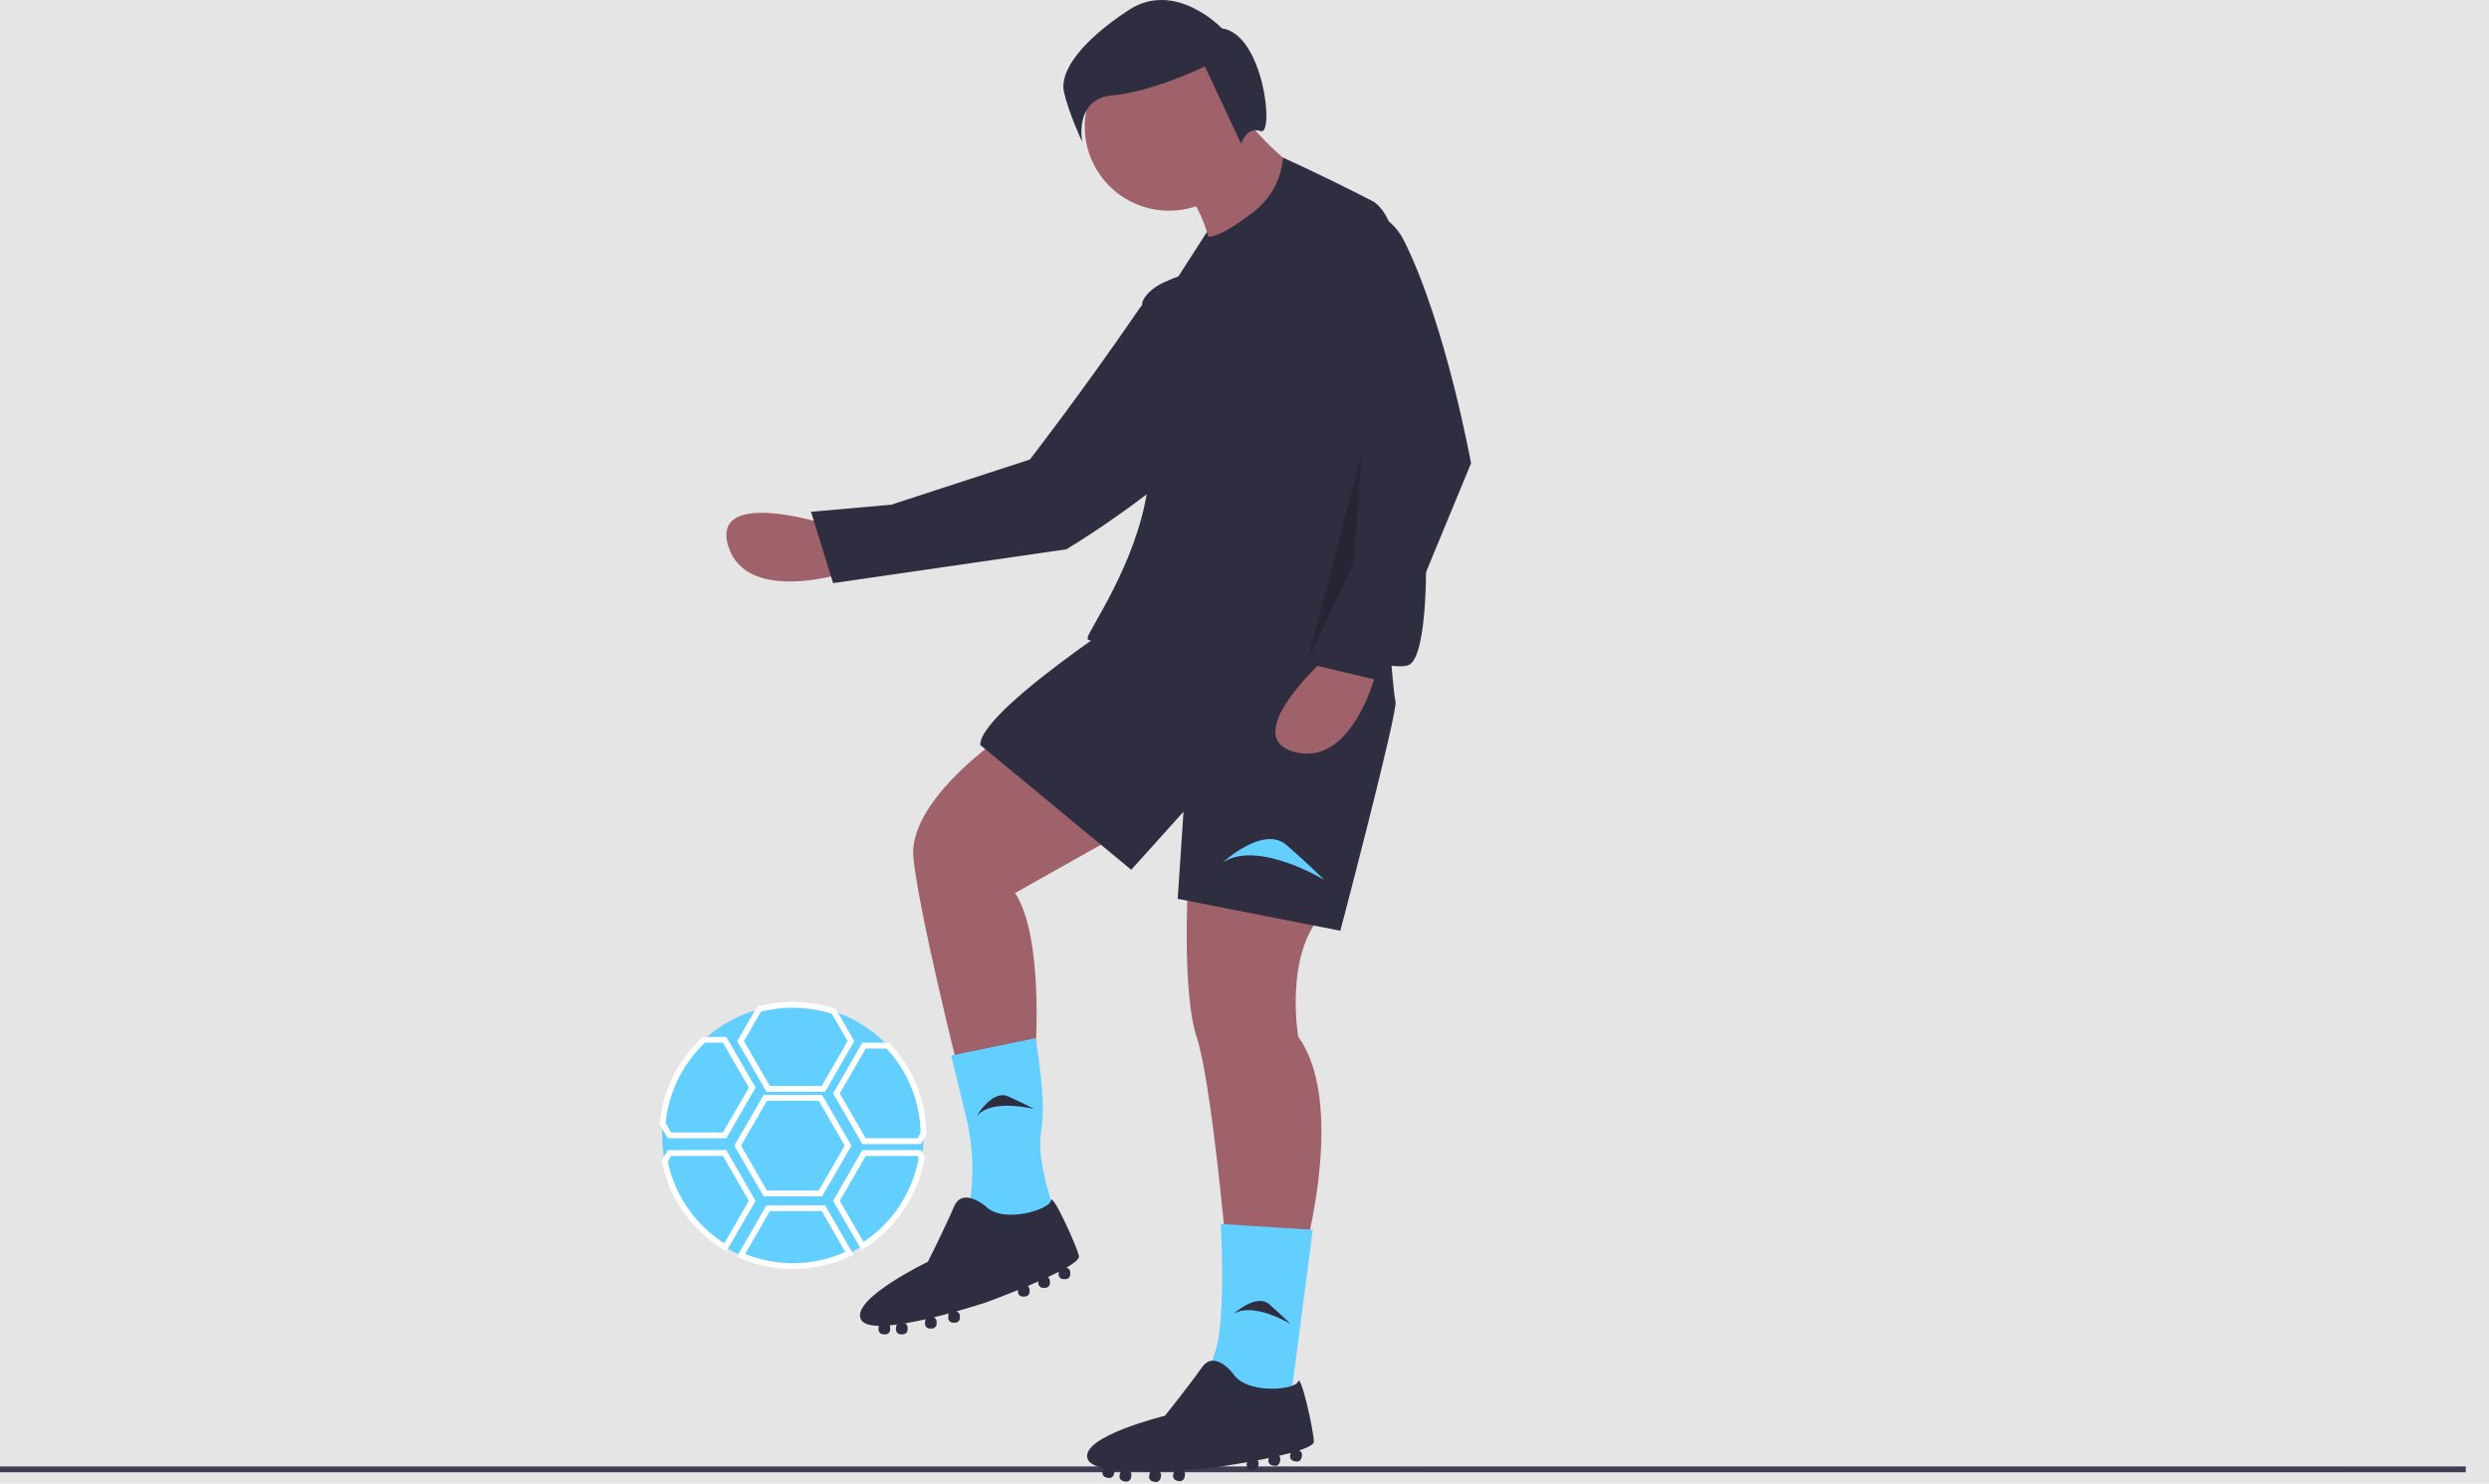 <svg width="857" height="511" viewBox="0 0 857 511" fill="none" xmlns="http://www.w3.org/2000/svg">
<rect width="857" height="511" fill="#E5E5E5"/>
<g id="undraw_junior_soccer_6sop 1" clip-path="url(#clip0)">
<path id="Vector" d="M384.301 501.338C377.901 501.332 371.604 502.959 366.008 506.065H402.548C396.968 502.96 390.687 501.333 384.301 501.338V501.338Z" fill="#E6E6E6"/>
<path id="Vector_2" d="M455.206 496.611C444.515 496.599 434.082 499.902 425.346 506.065H485.026C476.302 499.909 465.884 496.606 455.206 496.611V496.611Z" fill="#E6E6E6"/>
<path id="Vector_3" d="M856.85 436.772C854.181 388.36 815.284 348.889 766.912 345.581C744.614 344.014 722.46 350.202 704.202 363.098C685.944 375.993 672.704 394.803 666.726 416.341C665.552 416.299 664.379 416.252 663.195 416.252C642.259 416.256 621.887 423.038 605.127 435.584C588.368 448.13 576.12 465.766 570.218 485.852C556.345 479.757 540.843 478.434 526.138 482.092C511.433 485.75 498.357 494.181 488.956 506.065H791.229C828.365 506.065 858.433 475.306 856.919 438.201C856.9 437.725 856.877 437.249 856.85 436.772Z" fill="#E6E6E6"/>
<path id="Vector_4" d="M849 505.065H0V507.065H849V505.065Z" fill="#3F3D56"/>
<path id="Vector_5" d="M283.344 180.239C283.344 180.239 244.809 168.235 250.725 187.984C256.64 207.733 289.098 197.757 289.098 197.757L283.344 180.239Z" fill="#9F616A"/>
<path id="Vector_6" d="M430.646 106.114C430.646 106.114 410.898 79.127 391.711 107.143C372.487 135.213 354.613 158.258 354.613 158.258L306.868 173.825L279.245 176.276L286.855 200.834L367.168 189.183C367.168 189.183 456.582 136.069 430.646 106.114Z" fill="#2F2E41"/>
<path id="Vector_7" d="M342.5 255.565C342.5 255.565 312.5 276.565 314.5 295.565C316.5 314.565 329.5 366.565 329.5 366.565L356.5 362.565C356.5 362.565 359.5 322.565 349.5 307.565L397.5 280.565L342.5 255.565Z" fill="#9F616A"/>
<path id="Vector_8" d="M409 305.065C409 305.065 407 342.065 412 357.065C417 372.065 422 428.065 422 428.065H450C450 428.065 463 379.065 447 357.065C447 357.065 442 328.065 456 314.065L409 305.065Z" fill="#9F616A"/>
<path id="Vector_9" d="M402.5 202.565C402.5 202.565 337.5 243.565 337.5 256.565L389.5 299.565L407.5 279.565L405.5 309.565L461.5 320.565C461.5 320.565 481.5 244.565 480.5 241.565C479.5 238.565 476.5 194.565 476.5 194.565L402.5 202.565Z" fill="#2F2E41"/>
<path id="Vector_10" d="M356.5 357.565L327.5 363.565L332.652 384.748C335.188 395.173 335.477 406.019 333.5 416.565V416.565C333.5 416.565 363.5 424.565 363.5 420.565C363.5 416.565 356.5 400.565 358.5 389.565C360.5 378.565 356.5 357.565 356.5 357.565Z" fill="#63CFFF"/>
<path id="Vector_11" d="M371.5 432.565C370.5 428.565 362.192 410.43 361.846 413.497C361.5 416.565 345.5 421.565 339.5 415.565C339.5 415.565 331.5 408.565 328.5 415.565C325.5 422.565 319.5 434.565 319.5 434.565C319.5 434.565 292.5 447.565 296.5 454.565C297.309 455.981 299.55 456.578 302.611 456.631C302.539 456.816 302.501 457.012 302.5 457.211V457.92C302.5 458.356 302.673 458.775 302.982 459.083C303.291 459.392 303.709 459.565 304.146 459.565H304.854C305.291 459.565 305.709 459.392 306.018 459.083C306.327 458.775 306.5 458.356 306.5 457.92V457.211C306.498 456.956 306.437 456.704 306.32 456.477C307.138 456.406 307.987 456.311 308.859 456.196C308.628 456.484 308.501 456.842 308.5 457.211V457.92C308.5 458.356 308.673 458.775 308.982 459.083C309.291 459.392 309.709 459.565 310.146 459.565H310.854C311.291 459.565 311.709 459.392 312.018 459.083C312.327 458.775 312.5 458.356 312.5 457.92V457.211C312.499 456.918 312.42 456.63 312.27 456.378C312.12 456.126 311.906 455.919 311.649 455.778C313.951 455.394 316.353 454.905 318.742 454.364C318.585 454.619 318.501 454.912 318.5 455.211V455.92C318.5 456.356 318.673 456.775 318.982 457.083C319.291 457.392 319.709 457.565 320.146 457.565H320.854C321.291 457.565 321.709 457.392 322.018 457.083C322.327 456.775 322.5 456.356 322.5 455.92V455.211C322.5 454.893 322.407 454.582 322.234 454.315C322.06 454.048 321.813 453.838 321.522 453.709C323.313 453.272 325.069 452.817 326.74 452.366C326.584 452.62 326.501 452.912 326.5 453.211V453.92C326.5 454.356 326.673 454.775 326.982 455.083C327.291 455.392 327.709 455.565 328.146 455.565H328.854C329.291 455.565 329.709 455.392 330.018 455.083C330.327 454.775 330.5 454.356 330.5 453.92V453.211C330.499 452.861 330.386 452.52 330.178 452.239C329.97 451.958 329.677 451.75 329.343 451.647C335.215 449.993 339.5 448.565 339.5 448.565C339.5 448.565 344.476 446.755 350.5 444.309V444.92C350.5 445.356 350.673 445.775 350.982 446.083C351.291 446.392 351.709 446.565 352.146 446.565H352.854C353.291 446.565 353.709 446.392 354.018 446.083C354.327 445.775 354.5 445.356 354.5 444.92V444.211C354.499 443.961 354.442 443.715 354.331 443.492C354.221 443.268 354.061 443.072 353.864 442.92C355.073 442.411 356.293 441.889 357.5 441.357V441.92C357.5 442.356 357.673 442.775 357.982 443.083C358.291 443.392 358.709 443.565 359.146 443.565H359.854C360.291 443.565 360.709 443.392 361.018 443.083C361.327 442.775 361.5 442.356 361.5 441.92V441.211C361.5 440.946 361.436 440.685 361.313 440.451C361.19 440.216 361.013 440.015 360.796 439.864C362.101 439.255 363.357 438.647 364.516 438.051C364.511 438.105 364.5 438.156 364.5 438.211V438.92C364.5 439.356 364.673 439.775 364.982 440.083C365.291 440.392 365.709 440.565 366.146 440.565H366.854C367.291 440.565 367.709 440.392 368.018 440.083C368.327 439.775 368.5 439.356 368.5 438.92V438.211C368.5 437.832 368.369 437.464 368.129 437.17C367.889 436.876 367.555 436.674 367.183 436.598C369.979 434.975 371.742 433.534 371.5 432.565Z" fill="#2F2E41"/>
<path id="Vector_12" d="M452 423.565L420.32 421.565C420.32 421.565 422.24 454.565 418.4 465.565C414.56 476.565 416.48 480.565 416.48 480.565L444.32 482.565L452 423.565Z" fill="#63CFFF"/>
<path id="Vector_13" d="M452.39 496.5C452.246 492.379 447.901 472.91 446.924 475.838C445.946 478.766 429.255 480.32 424.638 473.201C424.638 473.201 418.273 464.687 413.879 470.908C409.486 477.128 401.116 487.614 401.116 487.614C401.116 487.614 371.999 494.698 374.451 502.378C374.947 503.932 377.015 504.983 379.997 505.672C379.888 505.838 379.81 506.023 379.768 506.217L379.62 506.91C379.529 507.337 379.611 507.782 379.849 508.148C380.086 508.515 380.459 508.772 380.886 508.863L381.579 509.01C382.006 509.101 382.452 509.019 382.818 508.782C383.184 508.544 383.441 508.171 383.532 507.744L383.68 507.051C383.731 506.801 383.723 506.542 383.657 506.296C384.472 506.396 385.321 506.481 386.198 506.55C385.912 506.784 385.714 507.107 385.636 507.468L385.488 508.161C385.397 508.588 385.479 509.033 385.717 509.4C385.954 509.766 386.327 510.023 386.754 510.114L387.447 510.261C387.874 510.352 388.32 510.27 388.686 510.033C389.052 509.795 389.309 509.422 389.4 508.995L389.548 508.302C389.608 508.015 389.59 507.717 389.497 507.44C389.403 507.162 389.236 506.915 389.014 506.723C391.345 506.827 393.797 506.85 396.246 506.819C396.039 507.035 395.896 507.304 395.833 507.597L395.685 508.29C395.594 508.717 395.676 509.162 395.914 509.529C396.151 509.895 396.525 510.152 396.951 510.243L397.644 510.39C398.071 510.481 398.517 510.399 398.883 510.162C399.249 509.924 399.506 509.551 399.597 509.124L399.745 508.431C399.811 508.12 399.785 507.796 399.671 507.499C399.557 507.202 399.359 506.945 399.101 506.758C400.944 506.705 402.757 506.625 404.485 506.532C404.28 506.749 404.137 507.017 404.074 507.309L403.926 508.002C403.835 508.429 403.917 508.874 404.155 509.241C404.392 509.607 404.766 509.864 405.193 509.955L405.886 510.102C406.312 510.193 406.758 510.111 407.124 509.874C407.49 509.636 407.747 509.263 407.838 508.836L407.986 508.143C408.058 507.8 408.019 507.444 407.874 507.125C407.729 506.807 407.486 506.543 407.18 506.372C413.269 505.979 417.757 505.476 417.757 505.476C417.757 505.476 423.001 504.743 429.403 503.607L429.275 504.204C429.184 504.631 429.266 505.076 429.504 505.442C429.741 505.809 430.115 506.066 430.542 506.157L431.235 506.304C431.661 506.395 432.107 506.313 432.473 506.076C432.839 505.838 433.096 505.465 433.187 505.038L433.335 504.345C433.386 504.101 433.381 503.848 433.32 503.606C433.259 503.364 433.143 503.14 432.982 502.949C434.271 502.704 435.573 502.448 436.864 502.179L436.747 502.729C436.656 503.156 436.738 503.602 436.976 503.968C437.213 504.334 437.586 504.591 438.013 504.682L438.706 504.83C439.133 504.921 439.579 504.838 439.945 504.601C440.311 504.363 440.568 503.99 440.659 503.563L440.807 502.87C440.862 502.611 440.853 502.343 440.782 502.088C440.711 501.833 440.58 501.599 440.399 501.406C441.802 501.083 443.158 500.75 444.415 500.409C444.399 500.46 444.378 500.508 444.366 500.562L444.219 501.255C444.128 501.682 444.21 502.127 444.447 502.493C444.685 502.86 445.058 503.116 445.485 503.207L446.178 503.355C446.605 503.446 447.05 503.364 447.417 503.126C447.783 502.889 448.04 502.516 448.131 502.089L448.278 501.396C448.357 501.025 448.306 500.638 448.132 500.3C447.959 499.963 447.674 499.696 447.327 499.544C450.4 498.539 452.425 497.498 452.39 496.5Z" fill="#2F2E41"/>
<path id="Vector_14" d="M402.5 72.565C418.516 72.565 431.5 59.581 431.5 43.565C431.5 27.549 418.516 14.565 402.5 14.565C386.484 14.565 373.5 27.549 373.5 43.565C373.5 59.581 386.484 72.565 402.5 72.565Z" fill="#9F616A"/>
<path id="Vector_15" d="M428.5 40.565C428.5 40.565 444.5 60.565 452.5 59.565L417.5 86.565C417.5 86.565 413.5 69.565 408.5 67.565C403.5 65.565 428.5 40.565 428.5 40.565Z" fill="#9F616A"/>
<path id="Vector_16" d="M491 189.065C491 189.065 490.998 78.719 472.487 69.213C453.987 59.713 441.749 54.291 441.749 54.291C441.477 57.912 440.448 61.435 438.729 64.633C437.01 67.832 434.639 70.634 431.769 72.858C425.635 77.594 419.524 81.521 416.11 81.534L416 81.065L415.584 79.876L405.5 95.565C405.5 95.565 396.5 97.565 393.5 103.565C391.877 106.811 399.531 139.488 395 169.065C391.156 194.159 374.959 216.811 374.5 219.565C373.724 224.221 393.41 212.023 402.275 206.321C402.407 206.468 402.5 206.565 402.5 206.565C402.5 206.565 397.5 208.565 407.5 205.565C413.166 203.865 421.077 203.771 426.872 204.008C426.865 205.746 426.906 207.126 427 208.065C428 218.065 478 232.065 485 229.065C492 226.065 491 189.065 491 189.065Z" fill="#2F2E41"/>
<path id="Vector_17" d="M456 227.065C456 227.065 426 254.065 446 259.065C466 264.065 474 231.065 474 231.065L456 227.065Z" fill="#9F616A"/>
<path id="Vector_18" d="M421 297.065C421 297.065 435 284.065 443 291.065C451 298.065 456 303.065 456 303.065C456 303.065 433 289.065 421 297.065Z" fill="#63CFFF"/>
<path id="Vector_19" d="M424.636 452.614C424.636 452.614 432.527 445.286 437.036 449.232C441.545 453.177 444.364 455.995 444.364 455.995C444.364 455.995 431.4 448.105 424.636 452.614Z" fill="#2F2E41"/>
<path id="Vector_20" d="M336.233 384.459C336.233 384.459 341.65 375.152 347.112 377.615C352.574 380.077 356.091 381.953 356.091 381.953C356.091 381.953 341.392 378.177 336.233 384.459Z" fill="#2F2E41"/>
<path id="Vector_21" d="M483.444 82.934C473.531 63.008 443.369 73.876 448.27 95.585C448.344 95.909 448.42 96.235 448.5 96.565C453.666 117.115 462.107 136.699 473.5 154.565L462.5 203.565L450.5 228.565L475.5 234.565L506.5 159.565C506.5 159.565 497.949 112.092 483.444 82.934Z" fill="#2F2E41"/>
<path id="Vector_22" opacity="0.2" d="M469 156.065L450 228.065L466 194.065L469 156.065Z" fill="black"/>
<path id="Vector_23" d="M420.713 9.761C420.713 9.761 404.683 -7.115 388.547 3.513C372.412 14.141 364.758 24.465 366.34 31.654C367.922 38.843 372.604 48.842 372.604 48.842C372.604 48.842 369.694 33.949 383.055 32.847C396.415 31.745 414.874 22.903 414.874 22.903L427.359 49.567C427.359 49.567 429.124 43.388 434.018 45.16C438.912 46.933 435.119 11.738 420.713 9.761Z" fill="#2F2E41"/>
<path id="Vector_24" d="M318 391.065C317.999 393.598 317.788 396.127 317.37 398.625V398.635C316.222 405.356 313.562 411.727 309.591 417.269C305.62 422.811 300.442 427.379 294.448 430.628C288.454 433.876 281.8 435.72 274.989 436.021C268.178 436.322 261.387 435.072 255.13 432.365H255.12C253.269 431.566 251.474 430.641 249.75 429.595C244.406 426.369 239.79 422.067 236.196 416.963C232.602 411.859 230.107 406.064 228.87 399.945C228.29 397.021 227.999 394.047 228 391.065C228 389.705 228.06 388.355 228.18 387.025V387.015C229.218 375.532 234.624 364.886 243.282 357.272C251.941 349.659 263.192 345.659 274.713 346.099C286.235 346.539 297.148 351.385 305.2 359.637C313.253 367.889 317.831 378.917 317.99 390.445V390.455C318 390.665 318 390.855 318 391.065Z" fill="#63CFFF"/>
<path id="Vector_25" d="M284.077 376.035H263.923L253.845 358.585L260.681 346.737L261.08 346.63C269.733 344.317 278.872 344.573 287.383 347.365L287.745 347.485L294.155 358.585L284.077 376.035ZM265.077 374.035H282.923L291.845 358.585L286.396 349.147C278.488 346.64 270.035 346.4 261.998 348.456L256.155 358.585L265.077 374.035Z" fill="white"/>
<path id="Vector_26" d="M283.077 412.036H262.923L252.845 394.582L262.923 377.128H283.077L293.155 394.582L283.077 412.036ZM264.077 410.036H281.923L290.845 394.582L281.923 379.128H264.077L255.155 394.582L264.077 410.036Z" fill="white"/>
<path id="Vector_27" d="M273 437.065C266.715 437.077 260.495 435.789 254.731 433.282L253.704 432.836L263.922 415.125H284.077L293.865 432.08L292.893 432.547C286.689 435.537 279.887 437.082 273 437.065V437.065ZM256.563 431.882C262.061 434.094 267.95 435.174 273.875 435.057C279.801 434.94 285.642 433.628 291.048 431.2L282.923 417.125H265.078L256.563 431.882Z" fill="white"/>
<path id="Vector_28" d="M317.077 394.035H296.923L286.845 376.585L296.922 359.125H306.1L306.396 359.436C314.354 367.809 318.853 378.881 318.99 390.432V390.722L317.077 394.035ZM298.077 392.035H315.923L316.986 390.194C316.793 379.386 312.608 369.032 305.237 361.125H298.078L289.155 376.585L298.077 392.035Z" fill="white"/>
<path id="Vector_29" d="M296.645 430.547L286.845 413.585L296.922 396.125H317.076L318.37 398.355L318.356 398.803C317.263 405.171 314.844 411.238 311.256 416.611C307.667 421.984 302.989 426.543 297.524 429.991L296.645 430.547ZM289.155 413.585L297.33 427.733C302.282 424.443 306.518 420.185 309.782 415.215C313.046 410.245 315.272 404.666 316.324 398.814L315.924 398.125H298.078L289.155 413.585Z" fill="white"/>
<path id="Vector_30" d="M250.106 430.978L249.233 430.451C243.772 427.15 239.055 422.752 235.382 417.535C231.708 412.318 229.157 406.395 227.89 400.141L227.815 399.771L229.923 396.125H250.078L260.155 413.585L250.106 430.978ZM229.926 400.116C231.141 405.858 233.489 411.299 236.833 416.122C240.177 420.944 244.449 425.051 249.4 428.202L257.845 413.585L248.922 398.125H231.077L229.926 400.116Z" fill="white"/>
<path id="Vector_31" d="M250.077 392.035H229.923L227.18 387.294V387.025C228.168 375.693 233.331 365.131 241.669 357.392L241.957 357.125H250.078L260.155 374.585L250.077 392.035ZM231.077 390.035H248.923L257.845 374.585L248.922 359.125H242.746C235.031 366.406 230.22 376.239 229.205 386.799L231.077 390.035Z" fill="white"/>
</g>
<defs>
<clipPath id="clip0">
<rect width="856.974" height="510.427" fill="white"/>
</clipPath>
</defs>
</svg>
